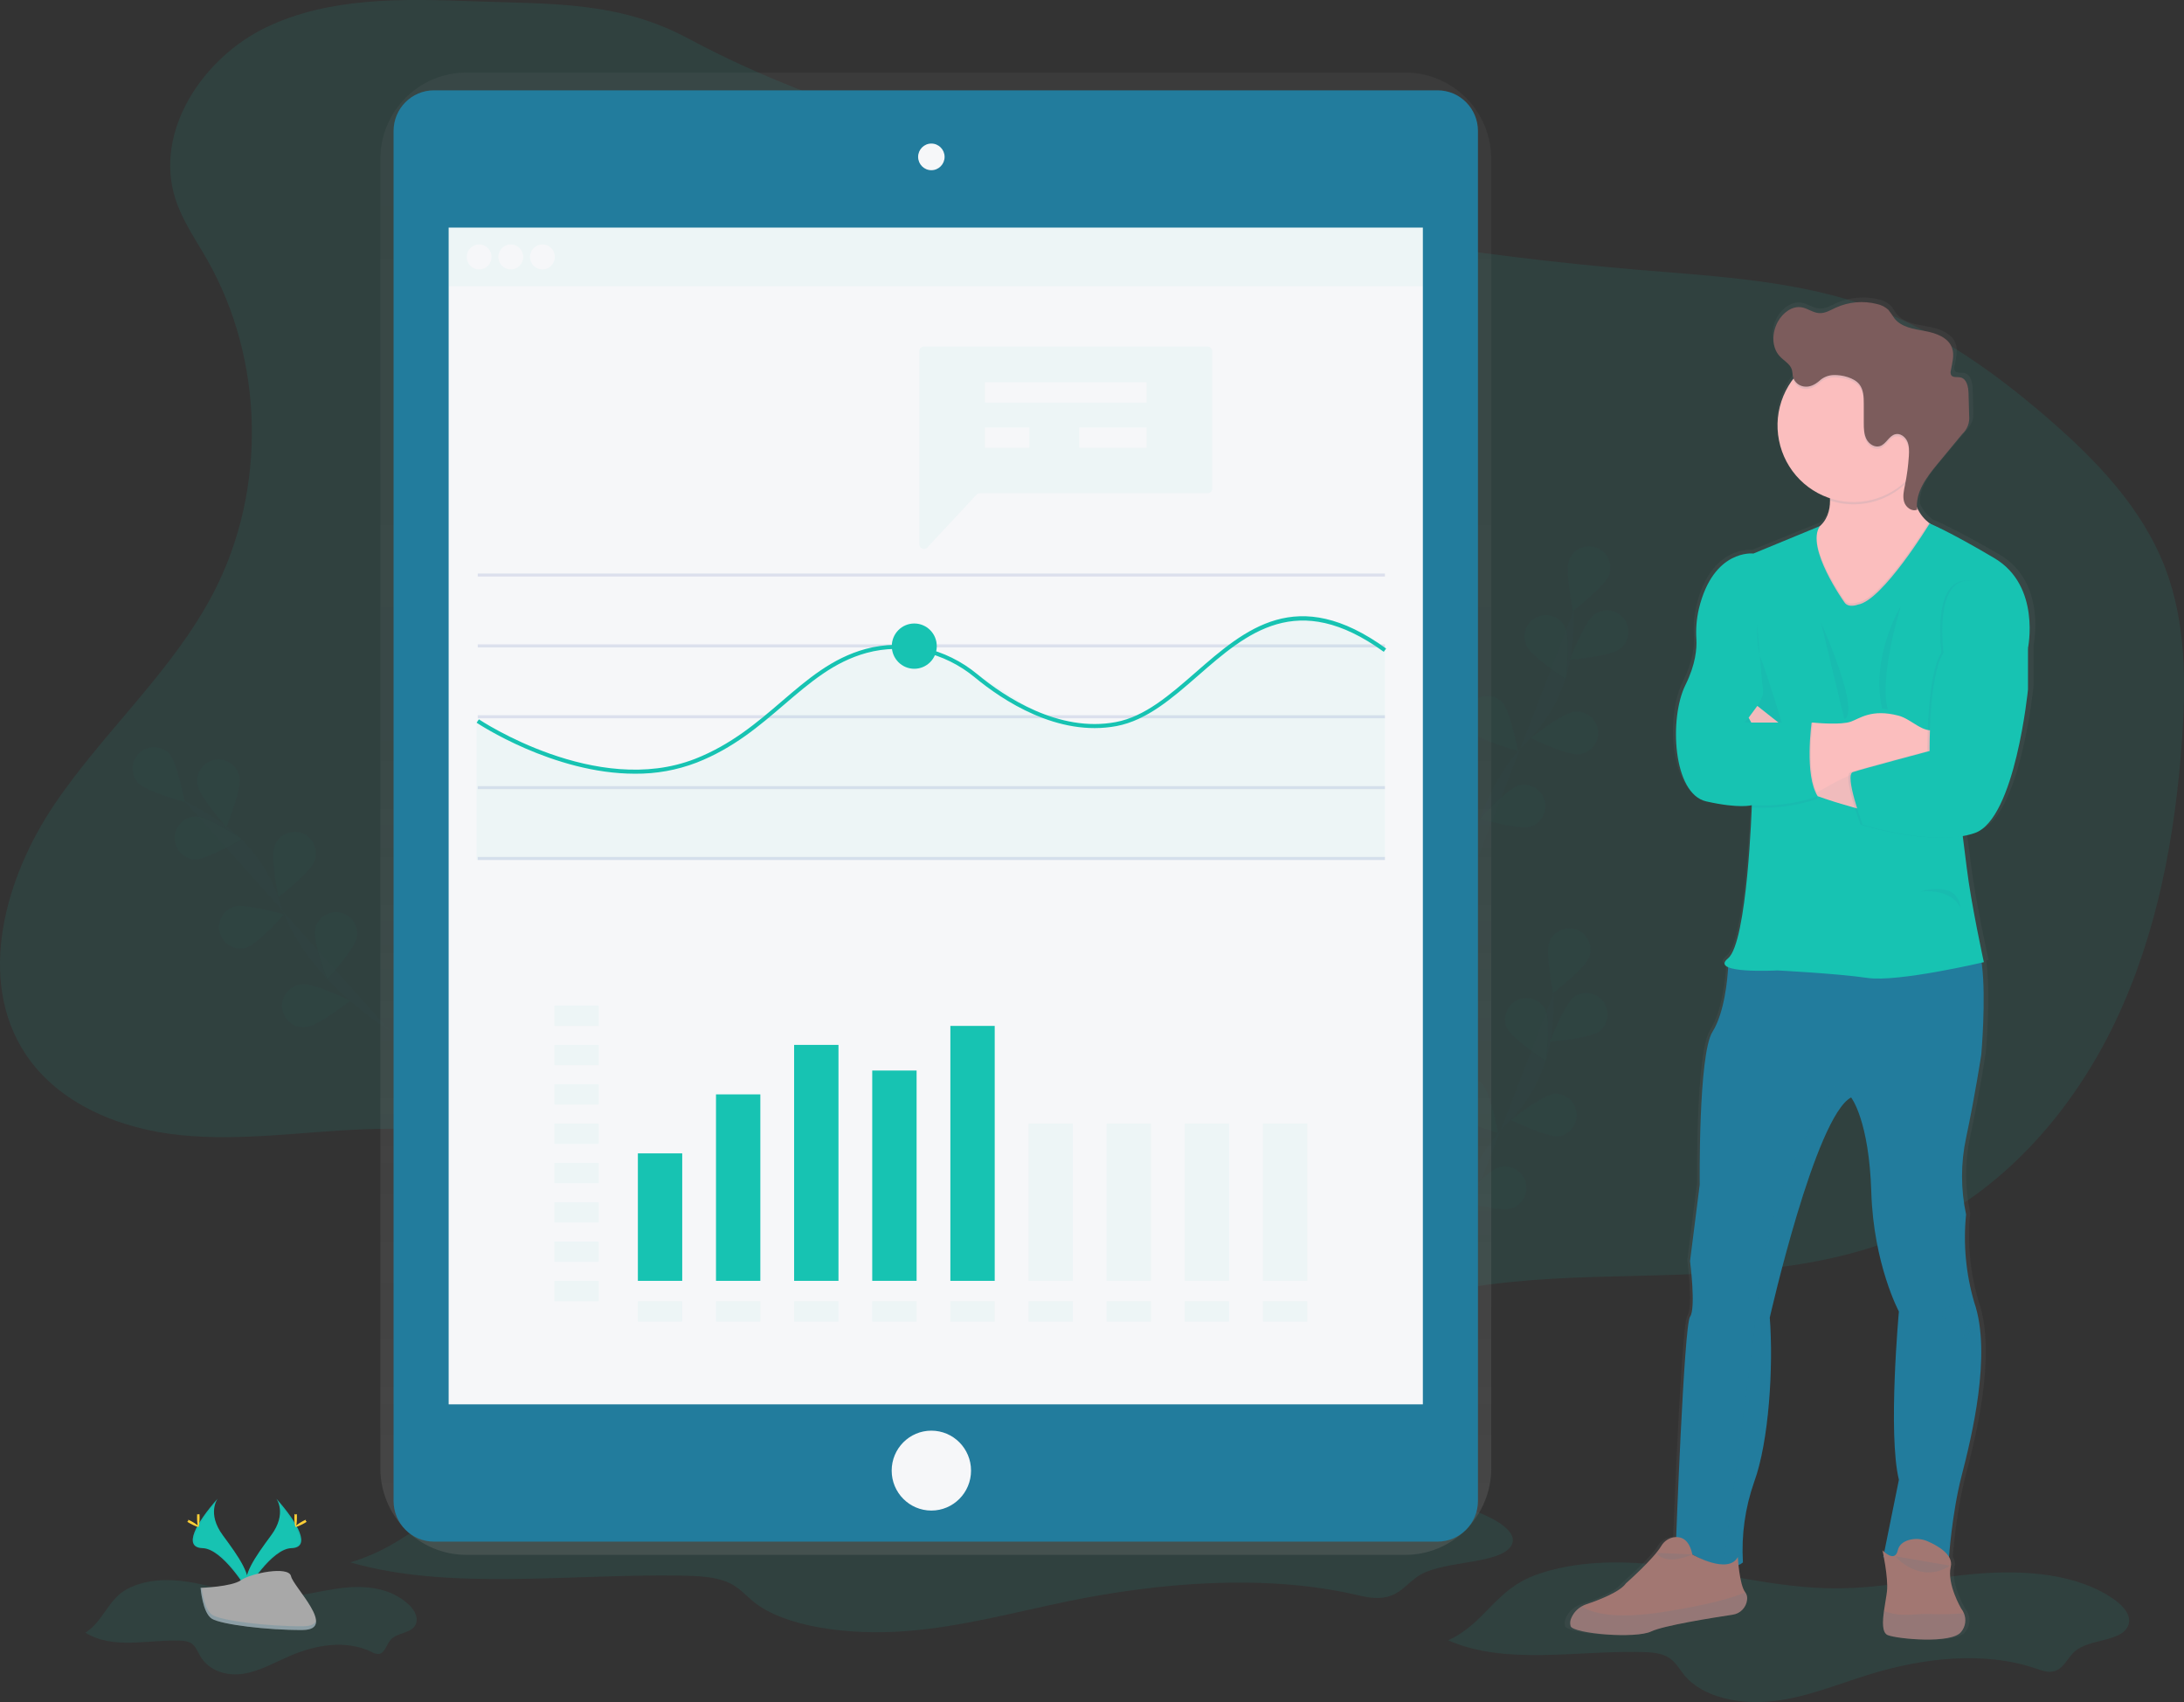 <svg width="231" height="180" viewBox="0 0 231 180" fill="none" xmlns="http://www.w3.org/2000/svg">
<rect x="0" y="0" width="231" height="180" fill="#333333" stroke="none"/>
<g clip-path="url(#clip0)">
<path opacity="0.1" d="M50.095 0.136C42.667 -0.139 34.908 -0.333 28.191 2.872C21.475 6.078 16.282 13.844 18.534 20.984C19.269 23.312 20.701 25.341 21.908 27.46C27.945 38.057 28.225 51.755 22.629 62.595C18.32 70.94 11.018 77.29 5.761 85.065C0.504 92.84 -2.483 103.616 2.688 111.449C6.229 116.812 12.801 119.422 19.167 120.054C25.533 120.687 31.935 119.691 38.329 119.435C50.771 118.953 63.16 121.312 74.568 126.334C90.273 133.265 103.802 145.123 120.338 149.699C122.323 150.248 124.398 150.691 126.429 150.319C130.029 149.658 132.647 146.662 135.466 144.295C144.465 136.794 156.923 135.393 168.604 135.045C180.285 134.696 192.451 134.965 203.01 129.916C212.229 125.508 219.326 117.307 223.739 108.043C228.151 98.78 230.068 88.486 230.791 78.235C231.218 72.134 231.203 65.835 229.034 60.123C226.596 53.701 221.651 48.588 216.464 44.117C211.045 39.445 205.138 35.211 198.447 32.69C190.455 29.678 181.779 29.247 173.269 28.533C155.82 27.066 138.506 24.267 121.477 20.16C105.315 16.271 87.57 12.022 72.85 4.099C65.462 0.121 58.423 0.437 50.095 0.136Z" fill="#17C3B2"/>
<g opacity="0.1">
<path opacity="0.1" d="M152.555 135.461C152.555 135.461 153.312 124.789 159.278 118.969C161.797 116.545 163.467 113.363 164.035 109.902C164.292 108.256 164.4 106.591 164.356 104.926" fill="#17C3B2"/>
<path opacity="0.1" d="M168.094 101.236C167.655 102.415 164.268 105.035 164.268 105.035C164.268 105.035 163.413 100.821 163.856 99.642C164.066 99.076 164.49 98.618 165.036 98.367C165.582 98.117 166.204 98.095 166.766 98.306C167.328 98.518 167.784 98.945 168.033 99.495C168.282 100.044 168.303 100.671 168.094 101.236Z" fill="#17C3B2"/>
<path opacity="0.1" d="M169.175 109.082C168.17 109.831 163.913 110.177 163.913 110.177C163.913 110.177 165.473 106.174 166.478 105.423C166.961 105.082 167.556 104.944 168.138 105.039C168.72 105.134 169.243 105.453 169.594 105.93C169.946 106.407 170.098 107.003 170.02 107.591C169.942 108.179 169.638 108.713 169.175 109.08V109.082Z" fill="#17C3B2"/>
<path opacity="0.1" d="M164.882 120.176C163.638 120.314 159.789 118.455 159.789 118.455C159.789 118.455 163.144 115.792 164.386 115.659C164.963 115.627 165.53 115.819 165.971 116.195C166.412 116.571 166.693 117.103 166.757 117.681C166.82 118.26 166.661 118.841 166.313 119.305C165.964 119.769 165.452 120.081 164.882 120.176Z" fill="#17C3B2"/>
<path opacity="0.1" d="M159.755 127.835C158.554 128.181 154.447 126.998 154.447 126.998C154.447 126.998 157.306 123.804 158.507 123.457C158.795 123.365 159.099 123.332 159.4 123.36C159.702 123.388 159.995 123.476 160.261 123.62C160.528 123.764 160.763 123.96 160.954 124.197C161.144 124.434 161.285 124.707 161.368 125C161.452 125.293 161.476 125.599 161.44 125.902C161.403 126.204 161.307 126.496 161.157 126.761C161.006 127.025 160.805 127.256 160.564 127.441C160.323 127.625 160.048 127.759 159.755 127.835Z" fill="#17C3B2"/>
<path opacity="0.1" d="M159.379 108.731C159.913 109.867 163.507 112.189 163.507 112.189C163.507 112.189 164.003 107.918 163.467 106.78C163.199 106.252 162.738 105.85 162.18 105.658C161.623 105.467 161.013 105.502 160.481 105.756C159.949 106.01 159.536 106.463 159.33 107.019C159.125 107.574 159.142 108.189 159.379 108.731Z" fill="#17C3B2"/>
<path opacity="0.1" d="M153.496 117.765C154.35 118.688 158.464 119.821 158.464 119.821C158.464 119.821 157.667 115.596 156.819 114.671C156.411 114.23 155.845 113.97 155.247 113.947C154.649 113.925 154.066 114.142 153.626 114.551C153.186 114.96 152.926 115.529 152.901 116.131C152.877 116.733 153.091 117.321 153.496 117.765Z" fill="#17C3B2"/>
<path opacity="0.1" d="M148.976 127.334C149.655 128.388 153.528 130.206 153.528 130.206C153.528 130.206 153.451 125.903 152.769 124.851C152.434 124.363 151.923 124.026 151.345 123.911C150.767 123.797 150.168 123.913 149.674 124.236C149.18 124.56 148.831 125.064 148.7 125.643C148.57 126.221 148.669 126.828 148.976 127.334Z" fill="#17C3B2"/>
<path opacity="0.1" d="M168.094 101.236C167.655 102.415 164.268 105.035 164.268 105.035C164.268 105.035 163.413 100.821 163.856 99.642C164.066 99.076 164.49 98.618 165.036 98.367C165.582 98.117 166.204 98.095 166.766 98.306C167.328 98.518 167.784 98.945 168.033 99.495C168.282 100.044 168.303 100.671 168.094 101.236Z" fill="#17C3B2"/>
<path opacity="0.1" d="M169.175 109.082C168.17 109.831 163.913 110.177 163.913 110.177C163.913 110.177 165.473 106.174 166.478 105.423C166.961 105.082 167.556 104.944 168.138 105.039C168.72 105.134 169.243 105.453 169.594 105.93C169.946 106.407 170.098 107.003 170.02 107.591C169.942 108.179 169.638 108.713 169.175 109.08V109.082Z" fill="#17C3B2"/>
<path opacity="0.1" d="M164.882 120.176C163.638 120.314 159.789 118.455 159.789 118.455C159.789 118.455 163.144 115.792 164.386 115.659C164.963 115.627 165.53 115.819 165.971 116.195C166.412 116.571 166.693 117.103 166.757 117.681C166.82 118.26 166.661 118.841 166.313 119.305C165.964 119.769 165.452 120.081 164.882 120.176Z" fill="#17C3B2"/>
<path opacity="0.1" d="M159.755 127.835C158.554 128.181 154.447 126.998 154.447 126.998C154.447 126.998 157.306 123.804 158.507 123.457C158.795 123.365 159.099 123.332 159.4 123.36C159.702 123.388 159.995 123.476 160.261 123.62C160.528 123.764 160.763 123.96 160.954 124.197C161.144 124.434 161.285 124.707 161.368 125C161.452 125.293 161.476 125.599 161.44 125.902C161.403 126.204 161.307 126.496 161.157 126.761C161.006 127.025 160.805 127.256 160.564 127.441C160.323 127.625 160.048 127.759 159.755 127.835Z" fill="#17C3B2"/>
<path opacity="0.1" d="M159.379 108.731C159.913 109.867 163.507 112.189 163.507 112.189C163.507 112.189 164.003 107.918 163.467 106.78C163.199 106.252 162.738 105.85 162.18 105.658C161.623 105.467 161.013 105.502 160.481 105.756C159.949 106.01 159.536 106.463 159.33 107.019C159.125 107.574 159.142 108.189 159.379 108.731Z" fill="#17C3B2"/>
<path opacity="0.1" d="M153.496 117.765C154.35 118.688 158.464 119.821 158.464 119.821C158.464 119.821 157.667 115.596 156.819 114.671C156.411 114.23 155.845 113.97 155.247 113.947C154.649 113.925 154.066 114.142 153.626 114.551C153.186 114.96 152.926 115.529 152.901 116.131C152.877 116.733 153.091 117.321 153.496 117.765Z" fill="#17C3B2"/>
<path opacity="0.1" d="M148.976 127.334C149.655 128.388 153.528 130.206 153.528 130.206C153.528 130.206 153.451 125.903 152.769 124.851C152.434 124.363 151.923 124.026 151.345 123.911C150.767 123.797 150.168 123.913 149.674 124.236C149.18 124.56 148.831 125.064 148.7 125.643C148.57 126.221 148.669 126.828 148.976 127.334Z" fill="#17C3B2"/>
</g>
<g opacity="0.1">
<path opacity="0.1" d="M154.65 95.064C154.65 95.064 155.406 84.391 161.373 78.572C163.891 76.147 165.56 72.965 166.13 69.504C166.388 67.859 166.496 66.194 166.45 64.528" fill="#17C3B2"/>
<path opacity="0.1" d="M170.188 60.839C169.76 62.016 166.365 64.636 166.365 64.636C166.365 64.636 165.51 60.422 165.95 59.245C166.16 58.679 166.585 58.221 167.13 57.97C167.676 57.719 168.299 57.697 168.861 57.909C169.423 58.12 169.878 58.548 170.127 59.097C170.376 59.647 170.398 60.273 170.188 60.839Z" fill="#17C3B2"/>
<path opacity="0.1" d="M171.275 68.683C170.273 69.433 166.014 69.778 166.014 69.778C166.014 69.778 167.574 65.776 168.579 65.025C168.816 64.838 169.089 64.699 169.381 64.619C169.673 64.539 169.977 64.519 170.277 64.559C170.577 64.6 170.865 64.7 171.126 64.855C171.386 65.009 171.613 65.215 171.793 65.459C171.973 65.704 172.103 65.982 172.175 66.278C172.246 66.573 172.258 66.881 172.21 67.181C172.162 67.481 172.054 67.769 171.894 68.027C171.733 68.285 171.523 68.508 171.275 68.683Z" fill="#17C3B2"/>
<path opacity="0.1" d="M166.976 79.779C165.734 79.917 161.885 78.058 161.885 78.058C161.885 78.058 165.241 75.397 166.482 75.261C166.78 75.223 167.083 75.244 167.373 75.325C167.663 75.406 167.934 75.544 168.17 75.731C168.407 75.918 168.604 76.151 168.749 76.416C168.895 76.68 168.987 76.972 169.02 77.272C169.053 77.573 169.026 77.878 168.941 78.168C168.855 78.459 168.713 78.729 168.523 78.963C168.332 79.197 168.098 79.391 167.832 79.533C167.566 79.675 167.275 79.763 166.976 79.79V79.779Z" fill="#17C3B2"/>
<path opacity="0.1" d="M161.849 87.438C160.648 87.784 156.541 86.601 156.541 86.601C156.541 86.601 159.402 83.406 160.601 83.058C161.175 82.9 161.788 82.977 162.307 83.271C162.825 83.565 163.208 84.053 163.372 84.629C163.536 85.205 163.467 85.823 163.182 86.348C162.897 86.874 162.417 87.266 161.847 87.438H161.849Z" fill="#17C3B2"/>
<path opacity="0.1" d="M161.473 68.332C162.007 69.47 165.604 71.791 165.604 71.791C165.604 71.791 166.098 67.519 165.563 66.383C165.44 66.107 165.263 65.858 165.043 65.651C164.823 65.445 164.564 65.284 164.282 65.18C163.999 65.075 163.699 65.028 163.399 65.041C163.098 65.055 162.803 65.129 162.531 65.258C162.259 65.388 162.016 65.571 161.815 65.796C161.614 66.022 161.46 66.285 161.361 66.572C161.263 66.858 161.222 67.161 161.241 67.463C161.26 67.765 161.339 68.061 161.473 68.332Z" fill="#17C3B2"/>
<path opacity="0.1" d="M155.59 77.365C156.445 78.29 160.561 79.422 160.561 79.422C160.561 79.422 159.761 75.197 158.913 74.274C158.501 73.848 157.941 73.601 157.351 73.585C156.761 73.569 156.188 73.786 155.755 74.189C155.321 74.593 155.061 75.15 155.031 75.743C155 76.337 155.201 76.919 155.59 77.365Z" fill="#17C3B2"/>
<path opacity="0.1" d="M151.07 86.936C151.752 87.991 155.622 89.808 155.622 89.808C155.622 89.808 155.545 85.506 154.863 84.454C154.706 84.194 154.498 83.969 154.252 83.791C154.006 83.613 153.728 83.487 153.433 83.419C153.137 83.352 152.832 83.345 152.534 83.398C152.236 83.452 151.952 83.565 151.698 83.731C151.445 83.897 151.227 84.113 151.057 84.365C150.888 84.617 150.77 84.901 150.712 85.2C150.653 85.499 150.655 85.807 150.716 86.105C150.778 86.403 150.898 86.686 151.07 86.936Z" fill="#17C3B2"/>
<path opacity="0.1" d="M170.188 60.839C169.76 62.016 166.365 64.636 166.365 64.636C166.365 64.636 165.51 60.422 165.95 59.245C166.16 58.679 166.585 58.221 167.13 57.97C167.676 57.719 168.299 57.697 168.861 57.909C169.423 58.12 169.878 58.548 170.127 59.097C170.376 59.647 170.398 60.273 170.188 60.839Z" fill="#17C3B2"/>
<path opacity="0.1" d="M171.275 68.683C170.273 69.433 166.014 69.778 166.014 69.778C166.014 69.778 167.574 65.776 168.579 65.025C168.816 64.838 169.089 64.699 169.381 64.619C169.673 64.539 169.977 64.519 170.277 64.559C170.577 64.6 170.865 64.7 171.126 64.855C171.386 65.009 171.613 65.215 171.793 65.459C171.973 65.704 172.103 65.982 172.175 66.278C172.246 66.573 172.258 66.881 172.21 67.181C172.162 67.481 172.054 67.769 171.894 68.027C171.733 68.285 171.523 68.508 171.275 68.683Z" fill="#17C3B2"/>
<path opacity="0.1" d="M166.976 79.779C165.734 79.917 161.885 78.058 161.885 78.058C161.885 78.058 165.241 75.397 166.482 75.261C166.78 75.223 167.083 75.244 167.373 75.325C167.663 75.406 167.934 75.544 168.17 75.731C168.407 75.918 168.604 76.151 168.749 76.416C168.895 76.68 168.987 76.972 169.02 77.272C169.053 77.573 169.026 77.878 168.941 78.168C168.855 78.459 168.713 78.729 168.523 78.963C168.332 79.197 168.098 79.391 167.832 79.533C167.566 79.675 167.275 79.763 166.976 79.79V79.779Z" fill="#17C3B2"/>
<path opacity="0.1" d="M161.849 87.438C160.648 87.784 156.541 86.601 156.541 86.601C156.541 86.601 159.402 83.406 160.601 83.058C161.175 82.9 161.788 82.977 162.307 83.271C162.825 83.565 163.208 84.053 163.372 84.629C163.536 85.205 163.467 85.823 163.182 86.348C162.897 86.874 162.417 87.266 161.847 87.438H161.849Z" fill="#17C3B2"/>
<path opacity="0.1" d="M161.473 68.332C162.007 69.47 165.604 71.791 165.604 71.791C165.604 71.791 166.098 67.519 165.563 66.383C165.44 66.107 165.263 65.858 165.043 65.651C164.823 65.445 164.564 65.284 164.282 65.18C163.999 65.075 163.699 65.028 163.399 65.041C163.098 65.055 162.803 65.129 162.531 65.258C162.259 65.388 162.016 65.571 161.815 65.796C161.614 66.022 161.46 66.285 161.361 66.572C161.263 66.858 161.222 67.161 161.241 67.463C161.26 67.765 161.339 68.061 161.473 68.332Z" fill="#17C3B2"/>
<path opacity="0.1" d="M155.59 77.365C156.445 78.29 160.561 79.422 160.561 79.422C160.561 79.422 159.761 75.197 158.913 74.274C158.501 73.848 157.941 73.601 157.351 73.585C156.761 73.569 156.188 73.786 155.755 74.189C155.321 74.593 155.061 75.15 155.031 75.743C155 76.337 155.201 76.919 155.59 77.365Z" fill="#17C3B2"/>
<path opacity="0.1" d="M151.07 86.936C151.752 87.991 155.622 89.808 155.622 89.808C155.622 89.808 155.545 85.506 154.863 84.454C154.706 84.194 154.498 83.969 154.252 83.791C154.006 83.613 153.728 83.487 153.433 83.419C153.137 83.352 152.832 83.345 152.534 83.398C152.236 83.452 151.952 83.565 151.698 83.731C151.445 83.897 151.227 84.113 151.057 84.365C150.888 84.617 150.77 84.901 150.712 85.2C150.653 85.499 150.655 85.807 150.716 86.105C150.778 86.403 150.898 86.686 151.07 86.936Z" fill="#17C3B2"/>
</g>
<g opacity="0.1">
<path opacity="0.1" d="M41.285 109.048C41.285 109.048 32.157 103.57 29.672 95.593C28.654 92.238 26.581 89.307 23.765 87.24C22.421 86.268 20.99 85.422 19.491 84.714" fill="#17C3B2"/>
<path opacity="0.1" d="M17.899 79.689C18.754 80.612 19.551 84.837 19.551 84.837C19.551 84.837 15.429 83.707 14.581 82.784C14.192 82.338 13.992 81.757 14.022 81.165C14.053 80.572 14.312 80.015 14.744 79.612C15.177 79.208 15.748 78.991 16.337 79.005C16.927 79.019 17.487 79.265 17.899 79.689Z" fill="#17C3B2"/>
<path opacity="0.1" d="M25.347 82.255C25.561 83.494 23.953 87.479 23.953 87.479C23.953 87.479 21.103 84.275 20.889 83.036C20.83 82.738 20.831 82.431 20.891 82.133C20.952 81.836 21.071 81.553 21.241 81.302C21.412 81.052 21.631 80.838 21.885 80.674C22.139 80.509 22.423 80.398 22.72 80.346C23.018 80.293 23.323 80.302 23.617 80.37C23.911 80.438 24.189 80.565 24.433 80.743C24.678 80.921 24.885 81.147 25.042 81.406C25.199 81.666 25.302 81.955 25.347 82.255Z" fill="#17C3B2"/>
<path opacity="0.1" d="M33.262 91.093C32.835 92.272 29.439 94.894 29.439 94.894C29.439 94.894 28.584 90.68 29.022 89.503C29.12 89.215 29.274 88.949 29.475 88.722C29.677 88.494 29.921 88.31 30.195 88.18C30.468 88.049 30.765 87.975 31.067 87.962C31.369 87.949 31.671 87.997 31.954 88.103C32.238 88.209 32.497 88.372 32.718 88.581C32.938 88.79 33.114 89.041 33.236 89.32C33.358 89.599 33.423 89.899 33.427 90.204C33.432 90.508 33.376 90.811 33.262 91.093Z" fill="#17C3B2"/>
<path opacity="0.1" d="M37.752 99.145C37.521 100.382 34.623 103.553 34.623 103.553C34.623 103.553 33.074 99.545 33.307 98.311C33.362 98.017 33.474 97.737 33.637 97.487C33.8 97.236 34.01 97.021 34.255 96.852C34.5 96.684 34.776 96.566 35.067 96.504C35.358 96.443 35.658 96.44 35.95 96.496C36.241 96.551 36.52 96.664 36.768 96.828C37.017 96.992 37.231 97.203 37.398 97.45C37.565 97.697 37.683 97.975 37.743 98.268C37.804 98.56 37.807 98.862 37.752 99.156V99.145Z" fill="#17C3B2"/>
<path opacity="0.1" d="M20.633 90.895C21.881 90.925 25.558 88.744 25.558 88.744C25.558 88.744 21.99 86.377 20.739 86.347C20.147 86.345 19.577 86.576 19.152 86.992C18.728 87.408 18.482 87.975 18.468 88.572C18.454 89.168 18.673 89.746 19.078 90.181C19.482 90.617 20.041 90.876 20.633 90.901V90.895Z" fill="#17C3B2"/>
<path opacity="0.1" d="M26.003 100.247C27.204 99.898 30.063 96.701 30.063 96.701C30.063 96.701 25.956 95.52 24.755 95.869C24.191 96.046 23.718 96.439 23.438 96.963C23.158 97.487 23.093 98.101 23.256 98.672C23.419 99.244 23.798 99.729 24.312 100.023C24.826 100.317 25.433 100.398 26.005 100.247H26.003Z" fill="#17C3B2"/>
<path opacity="0.1" d="M32.461 108.613C33.705 108.475 37.057 105.816 37.057 105.816C37.057 105.816 33.211 103.953 31.965 104.095C31.658 104.112 31.358 104.192 31.082 104.33C30.807 104.468 30.563 104.66 30.364 104.897C30.165 105.133 30.016 105.407 29.927 105.703C29.837 105.999 29.808 106.31 29.842 106.618C29.875 106.926 29.971 107.223 30.123 107.492C30.275 107.761 30.48 107.996 30.725 108.183C30.97 108.37 31.25 108.504 31.549 108.578C31.847 108.652 32.158 108.664 32.461 108.613Z" fill="#17C3B2"/>
<path opacity="0.1" d="M17.899 79.689C18.754 80.612 19.551 84.837 19.551 84.837C19.551 84.837 15.429 83.707 14.581 82.784C14.192 82.338 13.992 81.757 14.022 81.165C14.053 80.572 14.312 80.015 14.744 79.612C15.177 79.208 15.748 78.991 16.337 79.005C16.927 79.019 17.487 79.265 17.899 79.689Z" fill="#17C3B2"/>
<path opacity="0.1" d="M25.347 82.255C25.561 83.494 23.953 87.479 23.953 87.479C23.953 87.479 21.103 84.275 20.889 83.036C20.83 82.738 20.831 82.431 20.891 82.133C20.952 81.836 21.071 81.553 21.241 81.302C21.412 81.052 21.631 80.838 21.885 80.674C22.139 80.509 22.423 80.398 22.72 80.346C23.018 80.293 23.323 80.302 23.617 80.37C23.911 80.438 24.189 80.565 24.433 80.743C24.678 80.921 24.885 81.147 25.042 81.406C25.199 81.666 25.302 81.955 25.347 82.255Z" fill="#17C3B2"/>
<path opacity="0.1" d="M33.262 91.093C32.835 92.272 29.439 94.894 29.439 94.894C29.439 94.894 28.584 90.68 29.022 89.503C29.12 89.215 29.274 88.949 29.475 88.722C29.677 88.494 29.921 88.31 30.195 88.18C30.468 88.049 30.765 87.975 31.067 87.962C31.369 87.949 31.671 87.997 31.954 88.103C32.238 88.209 32.497 88.372 32.718 88.581C32.938 88.79 33.114 89.041 33.236 89.32C33.358 89.599 33.423 89.899 33.427 90.204C33.432 90.508 33.376 90.811 33.262 91.093Z" fill="#17C3B2"/>
<path opacity="0.1" d="M37.752 99.145C37.521 100.382 34.623 103.553 34.623 103.553C34.623 103.553 33.074 99.545 33.307 98.311C33.362 98.017 33.474 97.737 33.637 97.487C33.8 97.236 34.01 97.021 34.255 96.852C34.5 96.684 34.776 96.566 35.067 96.504C35.358 96.443 35.658 96.44 35.95 96.496C36.241 96.551 36.52 96.664 36.768 96.828C37.017 96.992 37.231 97.203 37.398 97.45C37.565 97.697 37.683 97.975 37.743 98.268C37.804 98.56 37.807 98.862 37.752 99.156V99.145Z" fill="#17C3B2"/>
<path opacity="0.1" d="M20.633 90.895C21.881 90.925 25.558 88.744 25.558 88.744C25.558 88.744 21.99 86.377 20.739 86.347C20.147 86.345 19.577 86.576 19.152 86.992C18.728 87.408 18.482 87.975 18.468 88.572C18.454 89.168 18.673 89.746 19.078 90.181C19.482 90.617 20.041 90.876 20.633 90.901V90.895Z" fill="#17C3B2"/>
<path opacity="0.1" d="M26.003 100.247C27.204 99.898 30.063 96.701 30.063 96.701C30.063 96.701 25.956 95.52 24.755 95.869C24.191 96.046 23.718 96.439 23.438 96.963C23.158 97.487 23.093 98.101 23.256 98.672C23.419 99.244 23.798 99.729 24.312 100.023C24.826 100.317 25.433 100.398 26.005 100.247H26.003Z" fill="#17C3B2"/>
<path opacity="0.1" d="M32.461 108.613C33.705 108.475 37.057 105.816 37.057 105.816C37.057 105.816 33.211 103.953 31.965 104.095C31.658 104.112 31.358 104.192 31.082 104.33C30.807 104.468 30.563 104.66 30.364 104.897C30.165 105.133 30.016 105.407 29.927 105.703C29.837 105.999 29.808 106.31 29.842 106.618C29.875 106.926 29.971 107.223 30.123 107.492C30.275 107.761 30.48 107.996 30.725 108.183C30.97 108.37 31.25 108.504 31.549 108.578C31.847 108.652 32.158 108.664 32.461 108.613Z" fill="#17C3B2"/>
</g>
<path opacity="0.1" d="M153.164 173.471C159.3 176.158 166.786 174.523 173.748 174.712C174.699 174.738 175.71 174.817 176.473 175.282C177.235 175.747 177.614 176.498 178.137 177.143C180.088 179.54 184.087 180.31 187.581 179.903C191.075 179.497 194.278 178.15 197.575 177.126C203.275 175.353 209.788 174.544 215.411 176.48C215.926 176.657 216.479 176.861 217.022 176.79C218.255 176.633 218.623 175.347 219.484 174.613C221.039 173.286 224.42 173.647 225.104 171.898C225.504 170.874 224.583 169.824 223.578 169.125C219.732 166.449 214.24 166.008 209.211 166.421C204.183 166.834 199.24 167.972 194.186 167.976C187.888 167.976 181.804 166.229 175.569 165.513C171.25 165.018 166.536 165.083 162.486 166.539C158.097 168.114 157.131 171.661 153.164 173.471Z" fill="#17C3B2"/>
<path opacity="0.1" d="M37.058 165.229C47.529 168.265 60.308 166.417 72.19 166.632C73.816 166.662 75.538 166.75 76.844 167.277C78.15 167.804 78.791 168.654 79.686 169.381C83.016 172.09 89.839 172.961 95.801 172.501C101.764 172.04 107.234 170.519 112.863 169.362C122.591 167.359 133.712 166.447 143.307 168.63C144.187 168.83 145.114 169.061 146.059 168.981C148.162 168.802 148.788 167.35 150.26 166.52C152.917 165.014 158.684 165.429 159.851 163.454C160.535 162.297 158.962 161.109 157.248 160.32C150.692 157.297 141.311 156.798 132.726 157.265C124.142 157.732 115.705 159.016 107.082 159.023C96.333 159.023 85.948 157.05 75.303 156.239C67.931 155.679 59.885 155.748 52.972 157.4C45.477 159.184 43.825 163.192 37.058 165.229Z" fill="#17C3B2"/>
<path opacity="0.1" d="M9.029 172.668C12.021 174.48 15.653 173.378 19.043 173.505C19.506 173.522 19.998 173.576 20.37 173.888C20.742 174.2 20.925 174.71 21.18 175.144C22.129 176.76 24.073 177.281 25.772 177.005C27.471 176.73 29.031 175.824 30.636 175.132C33.414 173.938 36.579 173.393 39.312 174.701C39.546 174.852 39.821 174.927 40.099 174.916C40.697 174.809 40.876 173.942 41.295 173.447C42.052 172.552 43.697 172.802 44.028 171.616C44.223 170.926 43.774 170.218 43.287 169.747C41.419 167.942 38.744 167.645 36.297 167.923C33.85 168.2 31.446 168.953 28.986 168.953C25.924 168.953 22.964 167.776 19.93 167.292C17.827 166.957 15.534 167 13.563 167.985C11.429 169.061 10.959 171.453 9.029 172.668Z" fill="#17C3B2"/>
<path d="M148.623 7.674H49.334C48.14 7.672 46.957 7.907 45.853 8.365C44.749 8.823 43.745 9.496 42.9 10.345C42.054 11.194 41.383 12.202 40.924 13.312C40.465 14.422 40.228 15.612 40.227 16.815V155.301C40.232 157.728 41.194 160.053 42.902 161.766C44.61 163.479 46.924 164.439 49.334 164.435H148.623C149.818 164.437 151.001 164.202 152.105 163.744C153.209 163.286 154.212 162.613 155.058 161.764C155.904 160.915 156.575 159.907 157.034 158.797C157.493 157.687 157.73 156.497 157.731 155.294V16.815C157.73 15.612 157.493 14.422 157.034 13.312C156.575 12.202 155.904 11.194 155.058 10.345C154.212 9.496 153.209 8.823 152.105 8.365C151.001 7.907 149.818 7.672 148.623 7.674Z" fill="url(#paint0_linear)"/>
<path d="M152.049 9.552H45.9C43.54 9.552 41.627 11.478 41.627 13.854V158.732C41.627 161.108 43.54 163.035 45.9 163.035H152.049C154.409 163.035 156.323 161.108 156.323 158.732V13.854C156.323 11.478 154.409 9.552 152.049 9.552Z" fill="#227C9D"/>
<path d="M150.495 24.069H47.454V148.516H150.495V24.069Z" fill="#F6F7F9"/>
<path d="M98.509 18C99.282 18 99.909 17.369 99.909 16.591C99.909 15.813 99.282 15.182 98.509 15.182C97.736 15.182 97.109 15.813 97.109 16.591C97.109 17.369 97.736 18 98.509 18Z" fill="#F6F7F9"/>
<path d="M98.509 159.75C100.827 159.75 102.706 157.858 102.706 155.525C102.706 153.191 100.827 151.299 98.509 151.299C96.191 151.299 94.312 153.191 94.312 155.525C94.312 157.858 96.191 159.75 98.509 159.75Z" fill="#F6F7F9"/>
<g opacity="0.2">
<path opacity="0.2" d="M150.495 24.069H47.454V30.271H150.495V24.069Z" fill="#17C3B2"/>
</g>
<path d="M50.677 28.494C51.402 28.494 51.991 27.902 51.991 27.171C51.991 26.44 51.402 25.848 50.677 25.848C49.951 25.848 49.362 26.44 49.362 27.171C49.362 27.902 49.951 28.494 50.677 28.494Z" fill="#F6F7F9"/>
<path d="M54.025 28.494C54.751 28.494 55.339 27.902 55.339 27.171C55.339 26.44 54.751 25.848 54.025 25.848C53.299 25.848 52.711 26.44 52.711 27.171C52.711 27.902 53.299 28.494 54.025 28.494Z" fill="#F6F7F9"/>
<path d="M57.372 28.494C58.098 28.494 58.686 27.902 58.686 27.171C58.686 26.44 58.098 25.848 57.372 25.848C56.646 25.848 56.057 26.44 56.057 27.171C56.057 27.902 56.646 28.494 57.372 28.494Z" fill="#F6F7F9"/>
<path d="M146.484 60.652H50.531V60.974H146.484V60.652Z" fill="#DCE0ED"/>
<path d="M146.484 68.145H50.531V68.468H146.484V68.145Z" fill="#DCE0ED"/>
<path d="M146.484 75.64H50.531V75.963H146.484V75.64Z" fill="#DCE0ED"/>
<path d="M146.484 83.133H50.531V83.456H146.484V83.133Z" fill="#DCE0ED"/>
<path d="M146.484 90.626H50.531V90.949H146.484V90.626Z" fill="#DCE0ED"/>
<g opacity="0.2">
<path opacity="0.2" d="M146.484 90.949H50.414V76.212L59.224 80.584L68.343 81.829L76.344 79.4L85.997 71.865L90.852 69.042L94.401 68.353L97.797 68.536L103.381 71.314L110.974 76.182L116.932 76.952L121.655 75.313L131.668 67.058L136.78 65.223L142.129 66.056L146.484 68.588V90.949Z" fill="#17C3B2"/>
</g>
<path d="M67.159 81.825C58.507 81.825 50.512 76.498 50.412 76.43L50.651 76.072C50.775 76.156 63.08 84.351 73.536 80.246C77.348 78.74 80.062 76.421 82.689 74.168C85.43 71.817 88.018 69.597 91.549 68.633C95.596 67.53 100.02 68.528 103.381 71.309C106.255 73.687 111.978 77.503 118.024 76.363C121.105 75.78 123.702 73.514 126.452 71.116C131.724 66.516 137.178 61.76 146.61 68.584L146.36 68.932C137.201 62.306 131.88 66.951 126.732 71.441C123.937 73.878 121.298 76.174 118.103 76.784C111.884 77.959 106.042 74.065 103.11 71.641C99.855 68.949 95.577 67.984 91.66 69.048C88.224 69.986 85.676 72.176 82.964 74.496C80.312 76.772 77.571 79.123 73.692 80.646C71.606 81.446 69.391 81.846 67.159 81.825Z" fill="#17C3B2"/>
<path d="M96.703 70.726C98.017 70.726 99.082 69.654 99.082 68.332C99.082 67.01 98.017 65.938 96.703 65.938C95.389 65.938 94.325 67.01 94.325 68.332C94.325 69.654 95.389 70.726 96.703 70.726Z" fill="#17C3B2"/>
<g opacity="0.2">
<path opacity="0.2" d="M127.728 36.648H97.725C97.595 36.648 97.471 36.699 97.38 36.791C97.289 36.883 97.237 37.008 97.237 37.138V57.565C97.237 57.663 97.267 57.759 97.322 57.84C97.377 57.921 97.454 57.984 97.545 58.02C97.636 58.056 97.735 58.064 97.831 58.043C97.926 58.022 98.012 57.972 98.079 57.9L103.279 52.318C103.324 52.269 103.379 52.23 103.44 52.203C103.501 52.176 103.567 52.163 103.633 52.163H127.728C127.857 52.163 127.981 52.111 128.072 52.019C128.164 51.927 128.215 51.802 128.215 51.672V37.134C128.214 37.004 128.162 36.881 128.071 36.79C127.98 36.699 127.856 36.648 127.728 36.648Z" fill="#17C3B2"/>
</g>
<path d="M121.268 40.429H104.182V42.581H121.268V40.429Z" fill="#F6F7F9"/>
<path d="M108.873 45.197H104.182V47.348H108.873V45.197Z" fill="#F6F7F9"/>
<g opacity="0.2">
<path opacity="0.2" d="M63.325 106.343H58.635V108.495H63.325V106.343Z" fill="#17C3B2"/>
</g>
<g opacity="0.2">
<path opacity="0.2" d="M63.325 110.502H58.635V112.653H63.325V110.502Z" fill="#17C3B2"/>
</g>
<g opacity="0.2">
<path opacity="0.2" d="M63.325 114.66H58.635V116.812H63.325V114.66Z" fill="#17C3B2"/>
</g>
<g opacity="0.2">
<path opacity="0.2" d="M63.325 118.821H58.635V120.972H63.325V118.821Z" fill="#17C3B2"/>
</g>
<g opacity="0.2">
<path opacity="0.2" d="M63.325 122.98H58.635V125.131H63.325V122.98Z" fill="#17C3B2"/>
</g>
<g opacity="0.2">
<path opacity="0.2" d="M63.325 127.138H58.635V129.289H63.325V127.138Z" fill="#17C3B2"/>
</g>
<g opacity="0.2">
<path opacity="0.2" d="M63.325 131.299H58.635V133.45H63.325V131.299Z" fill="#17C3B2"/>
</g>
<g opacity="0.2">
<path opacity="0.2" d="M63.325 135.457H58.635V137.608H63.325V135.457Z" fill="#17C3B2"/>
</g>
<g opacity="0.2">
<path opacity="0.2" d="M72.158 137.608H67.467V139.76H72.158V137.608Z" fill="#17C3B2"/>
</g>
<g opacity="0.2">
<path opacity="0.2" d="M80.421 137.608H75.731V139.76H80.421V137.608Z" fill="#17C3B2"/>
</g>
<g opacity="0.2">
<path opacity="0.2" d="M88.685 137.608H83.994V139.76H88.685V137.608Z" fill="#17C3B2"/>
</g>
<g opacity="0.2">
<path opacity="0.2" d="M96.947 137.608H92.256V139.76H96.947V137.608Z" fill="#17C3B2"/>
</g>
<g opacity="0.2">
<path opacity="0.2" d="M105.21 137.608H100.52V139.76H105.21V137.608Z" fill="#17C3B2"/>
</g>
<g opacity="0.2">
<path opacity="0.2" d="M113.474 137.608H108.783V139.76H113.474V137.608Z" fill="#17C3B2"/>
</g>
<g opacity="0.2">
<path opacity="0.2" d="M121.736 137.608H117.045V139.76H121.736V137.608Z" fill="#17C3B2"/>
</g>
<g opacity="0.2">
<path opacity="0.2" d="M130 137.608H125.309V139.76H130V137.608Z" fill="#17C3B2"/>
</g>
<g opacity="0.2">
<path opacity="0.2" d="M138.263 137.608H133.573V139.76H138.263V137.608Z" fill="#17C3B2"/>
</g>
<path d="M121.268 45.197H114.145V47.348H121.268V45.197Z" fill="#F6F7F9"/>
<path d="M72.158 121.975H67.467V135.457H72.158V121.975Z" fill="#17C3B2"/>
<path d="M80.421 115.736H75.731V135.457H80.421V115.736Z" fill="#17C3B2"/>
<path d="M88.685 110.502H83.994V135.457H88.685V110.502Z" fill="#17C3B2"/>
<path d="M96.947 113.215H92.256V135.455H96.947V113.215Z" fill="#17C3B2"/>
<path d="M105.21 108.495H100.52V135.457H105.21V108.495Z" fill="#17C3B2"/>
<g opacity="0.2">
<path opacity="0.2" d="M113.474 118.821H108.783V135.457H113.474V118.821Z" fill="#17C3B2"/>
</g>
<g opacity="0.2">
<path opacity="0.2" d="M121.736 118.821H117.045V135.457H121.736V118.821Z" fill="#17C3B2"/>
</g>
<g opacity="0.2">
<path opacity="0.2" d="M130 118.821H125.309V135.457H130V118.821Z" fill="#17C3B2"/>
</g>
<g opacity="0.2">
<path opacity="0.2" d="M138.263 118.821H133.573V135.457H138.263V118.821Z" fill="#17C3B2"/>
</g>
<path d="M211.451 58.623C206.371 55.682 204.452 54.953 204.441 54.949L204.339 54.873C203.785 54.445 203.344 53.886 203.057 53.245C203.057 53.127 203.057 53.01 203.057 52.894V52.929C203.138 51.371 204.238 49.953 205.283 48.716L207.953 45.554C208.257 45.242 208.492 44.868 208.641 44.457C208.696 44.237 208.72 44.01 208.713 43.783C208.713 43.691 208.713 43.598 208.713 43.508C208.7 42.723 208.677 41.935 208.649 41.142C208.624 40.455 208.448 39.59 207.767 39.449C207.412 39.375 206.944 39.505 206.756 39.197C206.693 39.071 206.677 38.927 206.711 38.79C206.71 38.801 206.71 38.812 206.711 38.822V38.784C206.844 38.254 206.929 37.713 206.965 37.168C206.979 36.891 206.941 36.614 206.854 36.351C206.459 35.211 205.1 34.744 203.897 34.529C202.693 34.313 201.347 34.128 200.593 33.182C200.36 32.889 200.202 32.536 199.937 32.272C199.589 31.961 199.164 31.75 198.708 31.661C197.216 31.29 195.643 31.427 194.237 32.052C193.656 32.313 193.073 32.666 192.436 32.627C191.799 32.588 191.207 32.126 190.553 32.014C189.498 31.833 188.487 32.614 187.967 33.537C187.659 34.086 187.494 34.705 187.489 35.335C187.489 35.37 187.489 35.406 187.489 35.441C187.473 36.119 187.719 36.776 188.175 37.276C188.63 37.751 189.309 38.078 189.498 38.704C189.574 38.958 189.555 39.233 189.624 39.492C189.624 39.524 189.643 39.556 189.654 39.586L189.619 39.631C188.53 41.037 187.94 42.77 187.944 44.554C187.955 46.283 188.512 47.965 189.535 49.355C190.558 50.745 191.994 51.771 193.635 52.285C193.635 52.365 193.635 52.447 193.635 52.526C193.635 53.503 193.359 54.499 192.53 55.233L185.337 58.146C185.337 58.146 181.001 57.627 179.437 64.008C179.185 65.067 179.094 66.159 179.167 67.246C179.225 68.207 179.093 69.903 177.981 72.095C176.201 75.601 176.607 83.651 180.244 84.45C183.678 85.203 185.023 84.88 185.159 84.852V84.992C185.104 86.498 184.559 99.532 182.578 101.109C182.031 101.54 182.133 101.841 182.578 102.039C182.578 102.039 182.578 102.123 182.565 102.273C182.505 103.226 182.2 106.855 180.875 108.921C179.338 111.311 179.499 125.103 179.499 125.103L178.466 133.241C178.466 133.241 179.107 138.262 178.466 139.14C177.889 139.921 177.12 158.502 176.97 162.527H176.902C176.586 162.546 176.278 162.643 176.008 162.809C175.737 162.975 175.511 163.206 175.349 163.48C174.494 164.87 171.523 167.436 171.523 167.436C170.882 168.359 168.491 169.241 167.228 169.659C167.059 169.713 166.895 169.786 166.741 169.874C166.269 170.133 165.89 170.535 165.657 171.023C165.575 171.167 165.522 171.326 165.502 171.49C165.482 171.655 165.495 171.822 165.54 171.982C165.865 172.778 172.575 173.335 174.271 172.539C175.607 171.911 180.896 171.087 183.091 170.764C183.489 170.713 183.86 170.531 184.144 170.245C184.428 169.959 184.61 169.587 184.662 169.185C184.681 169.046 184.672 168.904 184.635 168.768C184.598 168.631 184.535 168.504 184.448 168.394C184.02 167.869 183.807 166.438 183.715 165.504C183.893 165.432 184.06 165.333 184.208 165.21C184.028 162.314 184.441 159.411 185.42 156.682C187.038 152.379 187.523 144.404 187.13 139.224C187.13 139.224 192.062 117.862 195.943 115.867C196.003 115.943 197.885 118.378 198.125 125.91C198.368 133.562 201.116 138.583 201.116 138.583C201.116 138.583 199.903 151.577 201.116 156.439L199.529 164.11C199.413 164.009 199.338 163.932 199.338 163.932C199.338 163.932 199.385 164.147 199.452 164.487L199.417 164.648L199.486 164.665C199.665 165.625 199.932 167.297 199.823 168.278C199.759 168.835 199.61 169.601 199.499 170.351C199.332 171.532 199.285 172.677 199.903 172.933C200.913 173.342 206.856 173.901 207.867 172.587C208.094 172.318 208.242 171.992 208.294 171.644C208.346 171.295 208.3 170.939 208.162 170.616C208.088 170.435 207.989 170.267 207.867 170.115C207.867 170.115 206.29 167.518 206.734 165.687C206.777 165.508 206.782 165.323 206.749 165.142C206.717 164.961 206.648 164.788 206.546 164.635C206.615 163.736 206.974 159.578 207.908 156.045C208.918 152.209 211.053 143.8 209.483 138.269C209.423 138.054 209.354 137.839 209.282 137.624C208.375 134.605 208.073 131.435 208.393 128.298C207.81 125.619 207.81 122.845 208.393 120.166C209.363 115.702 210.04 111.317 210.04 111.317C210.04 111.317 210.577 105.421 210.109 101.804L210.077 101.572L210.333 101.514C210.333 101.514 208.959 95.376 208.474 91.472C208.359 90.549 208.209 89.38 208.047 88.133C208.495 88.061 208.936 87.951 209.365 87.803C213.716 86.282 215.084 72.574 215.084 72.574V68.229C215.084 68.229 216.545 61.573 211.451 58.623ZM178.926 164.483C178.791 164.414 178.712 164.369 178.712 164.369L178.926 164.483Z" fill="url(#paint1_linear)"/>
<path d="M208.816 137.74C210.709 143.221 208.5 152.117 207.474 156.088C206.448 160.06 206.132 164.829 206.132 164.829C202.108 165.464 199.189 164.668 199.189 164.668L200.845 156.493C199.661 151.648 200.845 138.699 200.845 138.699C200.845 138.699 198.163 133.695 197.926 126.069C197.693 118.561 195.855 116.136 195.789 116.061C192.002 118.047 187.187 139.338 187.187 139.338C187.583 144.501 187.108 152.444 185.531 156.734C184.575 159.458 184.172 162.349 184.347 165.233C183.796 165.702 183.029 165.782 182.2 165.649C179.954 165.272 177.259 163.319 177.259 163.319C177.259 163.319 178.114 140.125 178.755 139.25C179.396 138.374 178.755 133.37 178.755 133.37L179.779 125.269C179.779 125.269 179.623 111.524 181.121 109.134C182.416 107.075 182.713 103.459 182.77 102.51C182.77 102.359 182.783 102.275 182.783 102.275L185.065 99.522C185.065 99.522 207.162 97.854 208.818 99.522C209.226 99.933 209.476 100.862 209.626 102.034C210.081 105.638 209.56 111.515 209.56 111.515C209.56 111.515 208.897 115.885 207.95 120.336C207.38 123.006 207.38 125.767 207.95 128.437C207.636 131.565 207.93 134.725 208.816 137.74Z" fill="#227C9D"/>
<path d="M207.435 172.574C206.448 173.884 200.648 173.327 199.661 172.92C199.058 172.668 199.105 171.528 199.268 170.351C199.37 169.603 199.522 168.845 199.584 168.284C199.742 166.853 199.11 163.953 199.11 163.953C199.11 163.953 200.413 165.343 200.727 163.953C200.866 163.347 201.351 163.035 201.854 162.878C202.53 162.673 203.257 162.719 203.903 163.007C204.927 163.454 206.638 164.409 206.331 165.7C205.903 167.525 207.435 170.113 207.435 170.113C207.554 170.264 207.651 170.432 207.722 170.612C207.857 170.934 207.902 171.287 207.851 171.633C207.801 171.979 207.657 172.304 207.435 172.574Z" fill="#A27772"/>
<path opacity="0.1" d="M207.435 172.574C206.448 173.884 200.648 173.327 199.661 172.92C199.058 172.668 199.105 171.528 199.268 170.351C199.89 170.644 200.95 170.889 202.715 170.724C203.127 170.685 203.542 170.672 203.956 170.685C205.212 170.743 206.47 170.718 207.722 170.61C207.857 170.932 207.902 171.286 207.852 171.632C207.801 171.978 207.657 172.304 207.435 172.574Z" fill="#227C9D"/>
<path opacity="0.1" d="M187.194 139.33C187.589 144.493 187.115 152.435 185.538 156.725C184.581 159.45 184.179 162.34 184.354 165.225C183.803 165.694 183.035 165.773 182.206 165.64C182.683 162.284 184.711 147.853 186.021 136.449C187.491 123.461 194.415 114.525 194.415 114.525L195.795 116.054C192.004 118.038 187.194 139.33 187.194 139.33Z" fill="#227C9D"/>
<path d="M205.068 55.839L204.104 60.605L199.385 68.588L193.566 66.086C193.566 66.086 185.66 57.745 190.628 56.554C191.223 56.426 191.785 56.173 192.278 55.814C193.254 55.074 193.56 53.996 193.56 52.942C193.56 51.201 192.752 49.523 192.752 49.523L202.931 46.296C202.51 47.643 202.265 49.038 202.2 50.448C202.123 53.245 203.153 54.613 203.997 55.269C204.313 55.529 204.677 55.722 205.068 55.839Z" fill="#FBBEBE"/>
<path opacity="0.1" d="M202.937 46.307C202.517 47.653 202.271 49.049 202.206 50.459C202.021 50.681 201.823 50.892 201.614 51.091C200.564 52.102 199.261 52.808 197.844 53.134C196.427 53.46 194.949 53.393 193.566 52.941C193.566 51.201 192.759 49.523 192.759 49.523L202.937 46.307Z" fill="#227C9D"/>
<path d="M204.104 44.997C204.103 46.599 203.631 48.166 202.746 49.498C201.861 50.831 200.603 51.868 199.132 52.481C197.661 53.094 196.043 53.253 194.481 52.94C192.92 52.626 191.486 51.854 190.361 50.72C189.236 49.586 188.471 48.141 188.162 46.569C187.852 44.997 188.013 43.368 188.623 41.888C189.234 40.408 190.267 39.143 191.591 38.254C192.916 37.365 194.473 36.891 196.065 36.893C197.122 36.889 198.17 37.097 199.148 37.503C200.125 37.909 201.013 38.506 201.761 39.259C202.508 40.013 203.1 40.908 203.502 41.892C203.904 42.877 204.109 43.932 204.104 44.997Z" fill="#FBBEBE"/>
<path opacity="0.1" d="M205.068 55.839L204.104 60.605L199.385 68.588L193.566 66.086C193.566 66.086 185.66 57.745 190.628 56.554C191.223 56.426 191.785 56.173 192.278 55.814C191.38 58.298 195.086 63.466 195.086 63.466C195.513 64.111 196.507 63.702 196.507 63.702C198.892 63.341 203.288 56.429 204.003 55.28C204.318 55.535 204.68 55.725 205.068 55.839Z" fill="#227C9D"/>
<path opacity="0.1" d="M209.624 102.047C208.224 102.368 200.471 104.098 197.531 103.665C194.297 103.188 188.006 102.871 188.006 102.871C188.006 102.871 184.001 103.086 182.768 102.523C182.768 102.372 182.781 102.288 182.781 102.288L185.063 99.535C185.063 99.535 207.16 97.867 208.816 99.535C209.224 99.941 209.474 100.871 209.624 102.047Z" fill="#227C9D"/>
<path d="M195.086 63.702C195.086 63.702 190.923 57.894 192.492 55.637L185.459 58.539C185.459 58.539 181.225 58.023 179.689 64.382C179.444 65.439 179.355 66.526 179.426 67.609C179.482 68.569 179.353 70.257 178.268 72.441C176.53 75.937 176.926 83.959 180.477 84.755C184.029 85.551 185.29 85.151 185.29 85.151C185.29 85.151 184.818 99.689 182.766 101.357C180.715 103.024 187.995 102.628 187.995 102.628C187.995 102.628 194.287 102.947 197.522 103.422C200.757 103.897 209.831 101.755 209.831 101.755C209.831 101.755 208.489 95.636 208.017 91.745C207.544 87.853 206.438 79.564 206.438 79.564L214.488 68.592C214.488 68.592 215.906 61.96 210.936 59.021C205.965 56.083 204.097 55.364 204.097 55.364C204.097 55.364 199.11 63.539 196.507 63.941C196.507 63.941 195.517 64.341 195.086 63.702Z" fill="#17C3B2"/>
<path opacity="0.1" d="M185.854 66.007C185.854 66.007 185.775 68.629 186.247 69.664C186.719 70.698 188.457 76.417 188.457 76.417H184.512C184.512 76.417 186.649 74.113 186.484 73C186.32 71.888 185.854 66.007 185.854 66.007Z" fill="#227C9D"/>
<path d="M197.533 85.788C197.533 85.788 188.818 83.636 188.006 81.814C187.194 79.992 184.952 75.9 184.952 75.9L185.871 74.653L190.111 78.002C190.111 78.002 195.161 82.053 197.528 82.451C199.896 82.849 197.533 85.788 197.533 85.788Z" fill="#FBBEBE"/>
<path opacity="0.05" d="M197.533 85.788C197.533 85.788 188.818 83.636 188.006 81.814C187.194 79.992 184.952 75.9 184.952 75.9L185.871 74.653L190.111 78.002C190.111 78.002 195.161 82.053 197.528 82.451C199.896 82.849 197.533 85.788 197.533 85.788Z" fill="#227C9D"/>
<path d="M205.068 75.462V80.22H204.307C200.553 80.221 196.86 81.183 193.577 83.017L192.154 83.813L191.771 84.028L189.324 78.482L191.613 76.417H191.731C192.291 76.47 194.712 76.675 195.738 76.326C196.712 75.993 197.922 74.936 200.792 75.681C202.206 76.044 203.414 77.641 204.786 77.142L205.068 75.462Z" fill="#FBBEBE"/>
<path opacity="0.1" d="M212.682 66.802L214.261 68.588V72.919C214.261 72.919 212.919 86.582 208.658 88.092C204.397 89.602 196.791 87.216 196.791 87.216C196.791 87.216 194.825 81.974 195.744 81.657C196.663 81.341 203.865 79.424 203.865 79.424C203.865 79.424 203.764 71.408 205.341 69.025C205.341 69.025 204.315 61.56 207.867 61.401C211.419 61.241 212.682 66.802 212.682 66.802Z" fill="#227C9D"/>
<path d="M212.919 66.802L214.498 68.588V72.919C214.498 72.919 213.16 86.582 208.886 88.092C204.612 89.602 197.018 87.216 197.018 87.216C197.018 87.216 195.054 81.974 195.973 81.657C196.892 81.341 204.093 79.424 204.093 79.424C204.093 79.424 203.991 71.408 205.57 69.025C205.57 69.025 204.544 61.56 208.096 61.401C211.647 61.241 212.919 66.802 212.919 66.802Z" fill="#17C3B2"/>
<path opacity="0.1" d="M201.896 48.439C201.928 47.916 201.939 47.363 201.717 46.892C201.495 46.421 200.973 46.044 200.465 46.165C199.789 46.324 199.499 47.208 198.836 47.421C198.278 47.6 197.669 47.206 197.404 46.677C197.139 46.148 197.131 45.537 197.129 44.956C197.129 44.293 197.129 43.629 197.129 42.966C197.129 42.243 197.105 41.46 196.663 40.896C196.114 40.189 194.821 39.881 193.957 39.909C193.382 39.916 192.831 40.14 192.412 40.537C191.951 40.931 191.417 41.223 190.786 41.118C190.524 41.078 190.279 40.964 190.079 40.79C189.878 40.616 189.731 40.388 189.654 40.133V40.107C190.324 39.215 191.172 38.472 192.142 37.925C193.112 37.379 194.184 37.041 195.291 36.933C196.397 36.824 197.514 36.948 198.571 37.295C199.628 37.643 200.601 38.208 201.431 38.953C202.26 39.698 202.927 40.609 203.389 41.626C203.852 42.644 204.1 43.747 204.117 44.866C204.135 45.985 203.923 47.096 203.493 48.128C203.063 49.16 202.426 50.092 201.621 50.863C201.758 50.061 201.85 49.252 201.896 48.439Z" fill="#227C9D"/>
<path d="M190.782 40.873C190.52 40.832 190.274 40.718 190.074 40.544C189.874 40.369 189.726 40.141 189.649 39.885C189.583 39.629 189.6 39.356 189.525 39.1C189.342 38.476 188.671 38.151 188.243 37.678C187.354 36.727 187.412 35.165 188.042 34.021C188.551 33.1 189.538 32.323 190.566 32.502C191.207 32.614 191.756 33.072 192.404 33.113C193.051 33.154 193.594 32.801 194.163 32.541C195.531 31.917 197.069 31.78 198.524 32.151C198.972 32.242 199.387 32.452 199.725 32.76C199.954 33.051 200.168 33.353 200.366 33.666C201.104 34.61 202.42 34.795 203.593 35.008C204.766 35.221 206.091 35.688 206.478 36.824C206.732 37.577 206.478 38.394 206.339 39.178C206.29 39.337 206.3 39.509 206.369 39.661C206.553 39.967 207.01 39.84 207.356 39.913C208.023 40.053 208.194 40.916 208.211 41.6C208.24 42.383 208.261 43.166 208.275 43.949C208.315 44.312 208.268 44.68 208.139 45.021C208.01 45.362 207.803 45.668 207.534 45.913L204.929 49.065C203.773 50.463 202.546 52.092 202.779 53.895C202.232 54.142 201.582 53.664 201.403 53.088C201.223 52.511 201.369 51.892 201.488 51.3C201.699 50.277 201.837 49.241 201.901 48.198C201.933 47.673 201.943 47.122 201.721 46.651C201.499 46.18 200.977 45.791 200.469 45.922C199.794 46.081 199.503 46.965 198.84 47.178C198.285 47.357 197.674 46.963 197.409 46.434C197.144 45.905 197.135 45.294 197.133 44.713V42.721C197.133 42 197.11 41.215 196.667 40.651C196.118 39.943 194.825 39.636 193.962 39.664C193.387 39.671 192.835 39.895 192.417 40.292C191.947 40.686 191.412 40.976 190.782 40.873Z" fill="#7C5C5C"/>
<path opacity="0.1" d="M192.6 65.808L195.071 76.027C195.071 76.027 197.02 76.016 192.6 65.808Z" fill="#227C9D"/>
<path opacity="0.1" d="M201.044 64.1C201.044 64.1 197.808 69.436 199.071 74.949L199.674 74.995C199.674 74.995 198.597 72.441 201.044 64.1Z" fill="#227C9D"/>
<path opacity="0.1" d="M203.095 94.288C203.095 94.288 207.068 92.965 207.356 96.034C207.356 96.034 206.606 93.93 203.095 94.288Z" fill="#227C9D"/>
<path opacity="0.1" d="M191.613 76.662C191.613 76.662 190.825 82.223 192.254 84.448C192.254 84.448 189.365 85.639 185.309 85.4L184.828 76.662H191.613Z" fill="#227C9D"/>
<path opacity="0.1" d="M192.154 83.811L191.771 84.026L189.324 78.48L191.613 76.415H191.731C191.694 76.681 191.058 81.457 192.154 83.811Z" fill="#227C9D"/>
<path d="M191.613 76.415C191.613 76.415 190.825 81.974 192.254 84.198C192.254 84.198 189.365 85.39 185.309 85.151L182.548 76.415H191.613Z" fill="#17C3B2"/>
<path d="M184.788 169.192C184.742 169.588 184.566 169.958 184.289 170.242C184.012 170.527 183.648 170.711 183.255 170.764C181.118 171.087 175.951 171.909 174.648 172.533C172.991 173.327 166.442 172.772 166.125 171.978C166.036 171.657 166.077 171.313 166.238 171.023C166.466 170.537 166.84 170.136 167.307 169.876C167.458 169.789 167.617 169.716 167.781 169.661C169.014 169.246 171.344 168.37 171.974 167.445C171.974 167.445 174.878 164.887 175.705 163.504C175.861 163.232 176.081 163.003 176.346 162.837C176.611 162.672 176.912 162.574 177.223 162.553C177.915 162.521 178.684 162.871 178.999 164.397C178.999 164.397 182.785 166.572 183.809 164.663C183.809 164.663 183.967 167.593 184.595 168.394C184.678 168.507 184.738 168.636 184.771 168.773C184.804 168.91 184.81 169.053 184.788 169.192Z" fill="#A27772"/>
<path opacity="0.1" d="M184.788 169.192C184.742 169.588 184.566 169.958 184.289 170.242C184.012 170.527 183.648 170.711 183.255 170.764C181.118 171.087 175.951 171.909 174.648 172.533C172.991 173.327 166.442 172.772 166.125 171.978C166.036 171.657 166.077 171.313 166.238 171.023C166.466 170.537 166.84 170.136 167.307 169.876C168.375 170.59 170.745 171.287 175.96 170.468C180.932 169.687 183.394 168.921 184.595 168.398C184.678 168.511 184.737 168.639 184.77 168.776C184.803 168.912 184.809 169.053 184.788 169.192Z" fill="#227C9D"/>
<g opacity="0.1">
<path opacity="0.1" d="M206.322 39.294V39.255C206.435 38.659 206.604 38.044 206.566 37.45C206.515 37.937 206.434 38.421 206.322 38.898C206.292 39.028 206.292 39.163 206.322 39.294Z" fill="#227C9D"/>
<path opacity="0.1" d="M201.715 46.729C201.839 47.015 201.905 47.324 201.909 47.636C201.946 47.205 201.879 46.771 201.715 46.371C201.501 45.896 200.973 45.522 200.465 45.642C199.789 45.801 199.499 46.685 198.836 46.898C198.278 47.077 197.669 46.683 197.402 46.154C197.135 45.625 197.131 45.014 197.129 44.433C197.129 43.768 197.129 43.106 197.129 42.441C197.129 41.72 197.105 40.935 196.663 40.371C196.114 39.664 194.819 39.356 193.957 39.384C193.382 39.391 192.831 39.615 192.412 40.012C191.949 40.408 191.417 40.699 190.786 40.595C190.524 40.555 190.279 40.441 190.078 40.266C189.878 40.091 189.731 39.863 189.654 39.608C189.587 39.352 189.604 39.078 189.53 38.822C189.344 38.199 188.675 37.874 188.247 37.401C187.832 36.939 187.596 36.343 187.583 35.72C187.55 36.088 187.592 36.458 187.706 36.808C187.82 37.158 188.005 37.481 188.247 37.758C188.692 38.231 189.352 38.558 189.53 39.182C189.604 39.436 189.587 39.709 189.654 39.965C189.731 40.22 189.878 40.448 190.078 40.623C190.279 40.798 190.524 40.912 190.786 40.952C191.427 41.056 191.949 40.765 192.412 40.369C192.831 39.972 193.382 39.748 193.957 39.741C194.812 39.713 196.114 40.023 196.663 40.729C197.105 41.297 197.127 42.077 197.129 42.798C197.129 43.463 197.129 44.126 197.129 44.79C197.129 45.38 197.129 45.993 197.402 46.511C197.676 47.03 198.278 47.434 198.836 47.256C199.499 47.041 199.789 46.158 200.465 45.999C200.98 45.881 201.495 46.253 201.715 46.729Z" fill="#227C9D"/>
<path opacity="0.1" d="M208.2 44.541C208.056 44.949 207.828 45.321 207.529 45.634C206.662 46.685 205.794 47.735 204.924 48.785C203.828 50.113 202.666 51.649 202.751 53.342C202.83 51.788 203.905 50.375 204.924 49.142L207.529 45.993C207.827 45.679 208.056 45.306 208.2 44.898C208.265 44.616 208.288 44.326 208.269 44.037C208.267 44.207 208.244 44.376 208.2 44.541Z" fill="#227C9D"/>
<path opacity="0.1" d="M201.407 52.808C201.365 52.668 201.339 52.524 201.33 52.378C201.308 52.642 201.334 52.907 201.407 53.161C201.586 53.737 202.238 54.213 202.785 53.966C202.77 53.849 202.762 53.733 202.758 53.617C202.206 53.845 201.574 53.376 201.407 52.808Z" fill="#227C9D"/>
</g>
<path opacity="0.1" d="M175.178 164.22C175.178 164.22 176.002 165.681 178.99 164.394L175.178 164.22Z" fill="#227C9D"/>
<path opacity="0.1" d="M200.445 164.579C200.445 164.579 203.023 167.634 206.271 165.58L200.445 164.579Z" fill="#227C9D"/>
<path opacity="0.1" d="M207.948 128.444C207.948 128.444 206.125 129.591 206.068 130.247C206.01 130.903 207.008 129.769 207.008 129.769L207.948 128.444Z" fill="#227C9D"/>
<path opacity="0.1" d="M208.673 137.228C208.039 137.758 207.252 138.068 206.429 138.11C205.068 138.17 205.181 139.958 206.07 139.42C206.959 138.882 208.673 137.228 208.673 137.228Z" fill="#227C9D"/>
<path opacity="0.1" d="M209.013 138.374C209.013 138.374 208.139 142.698 207.429 141.864L209.013 138.374Z" fill="#227C9D"/>
<path d="M29.226 158.489C29.226 158.489 30.399 160.034 28.683 162.361C26.967 164.689 25.552 166.664 26.118 168.118C26.118 168.118 28.706 163.786 30.82 163.725C32.933 163.665 31.544 161.094 29.226 158.489Z" fill="#17C3B2"/>
<path opacity="0.1" d="M29.226 158.489C29.328 158.638 29.409 158.801 29.465 158.973C31.521 161.404 32.617 163.674 30.64 163.732C28.8 163.783 26.58 167.099 26.063 167.935C26.08 168 26.101 168.063 26.125 168.125C26.125 168.125 28.713 163.792 30.826 163.732C32.94 163.672 31.544 161.094 29.226 158.489Z" fill="#227C9D"/>
<path d="M31.407 160.458C31.407 161.002 31.348 161.443 31.273 161.443C31.198 161.443 31.136 161.002 31.136 160.458C31.136 159.913 31.213 160.171 31.288 160.171C31.363 160.171 31.407 159.918 31.407 160.458Z" fill="#FFD037"/>
<path d="M32.157 161.107C31.683 161.368 31.268 161.525 31.232 161.46C31.196 161.395 31.553 161.129 32.027 160.868C32.502 160.608 32.313 160.797 32.35 160.868C32.386 160.939 32.632 160.847 32.157 161.107Z" fill="#FFD037"/>
<path d="M23.024 158.489C23.024 158.489 21.851 160.034 23.567 162.361C25.283 164.689 26.697 166.664 26.131 168.118C26.131 168.118 23.543 163.786 21.43 163.725C19.316 163.665 20.707 161.094 23.024 158.489Z" fill="#17C3B2"/>
<path opacity="0.1" d="M23.024 158.489C22.922 158.638 22.841 158.801 22.785 158.973C20.729 161.404 19.633 163.674 21.609 163.732C23.451 163.783 25.67 167.099 26.187 167.935C26.17 168 26.149 168.063 26.125 168.125C26.125 168.125 23.537 163.792 21.423 163.732C19.31 163.672 20.707 161.094 23.024 158.489Z" fill="#227C9D"/>
<path d="M20.842 160.458C20.842 161.002 20.902 161.443 20.977 161.443C21.052 161.443 21.113 161.002 21.113 160.458C21.113 159.913 21.037 160.171 20.962 160.171C20.887 160.171 20.842 159.918 20.842 160.458Z" fill="#FFD037"/>
<path d="M20.094 161.107C20.569 161.368 20.981 161.525 21.017 161.46C21.054 161.395 20.697 161.129 20.222 160.868C19.748 160.608 19.936 160.797 19.9 160.868C19.863 160.939 19.62 160.847 20.094 161.107Z" fill="#FFD037"/>
<path d="M21.216 167.923C21.216 167.923 24.498 167.821 25.49 167.111C26.482 166.402 30.538 165.556 30.783 166.694C31.029 167.832 35.715 172.35 32.01 172.38C28.305 172.41 23.4 171.799 22.413 171.193C21.425 170.586 21.216 167.923 21.216 167.923Z" fill="#A8A8A8"/>
<path opacity="0.2" d="M32.074 171.984C28.369 172.014 23.464 171.403 22.477 170.797C21.725 170.336 21.425 168.682 21.325 167.918H21.216C21.216 167.918 21.43 170.584 22.411 171.188C23.392 171.793 28.302 172.406 32.008 172.376C33.076 172.376 33.448 171.984 33.427 171.416C33.279 171.763 32.871 171.978 32.074 171.984Z" fill="#227C9D"/>
</g>
<defs>
<linearGradient id="paint0_linear" x1="98.975" y1="164.442" x2="98.975" y2="7.674" gradientUnits="userSpaceOnUse">
<stop stop-color="#808080" stop-opacity="0.25"/>
<stop offset="0.54" stop-color="#808080" stop-opacity="0.12"/>
<stop offset="1" stop-color="#808080" stop-opacity="0.1"/>
</linearGradient>
<linearGradient id="paint1_linear" x1="47480.9" y1="118936" x2="47480.9" y2="25286.1" gradientUnits="userSpaceOnUse">
<stop stop-color="#808080" stop-opacity="0.25"/>
<stop offset="0.54" stop-color="#808080" stop-opacity="0.12"/>
<stop offset="1" stop-color="#808080" stop-opacity="0.1"/>
</linearGradient>
<clipPath id="clip0">
<rect width="231" height="180" fill="white"/>
</clipPath>
</defs>
</svg>

